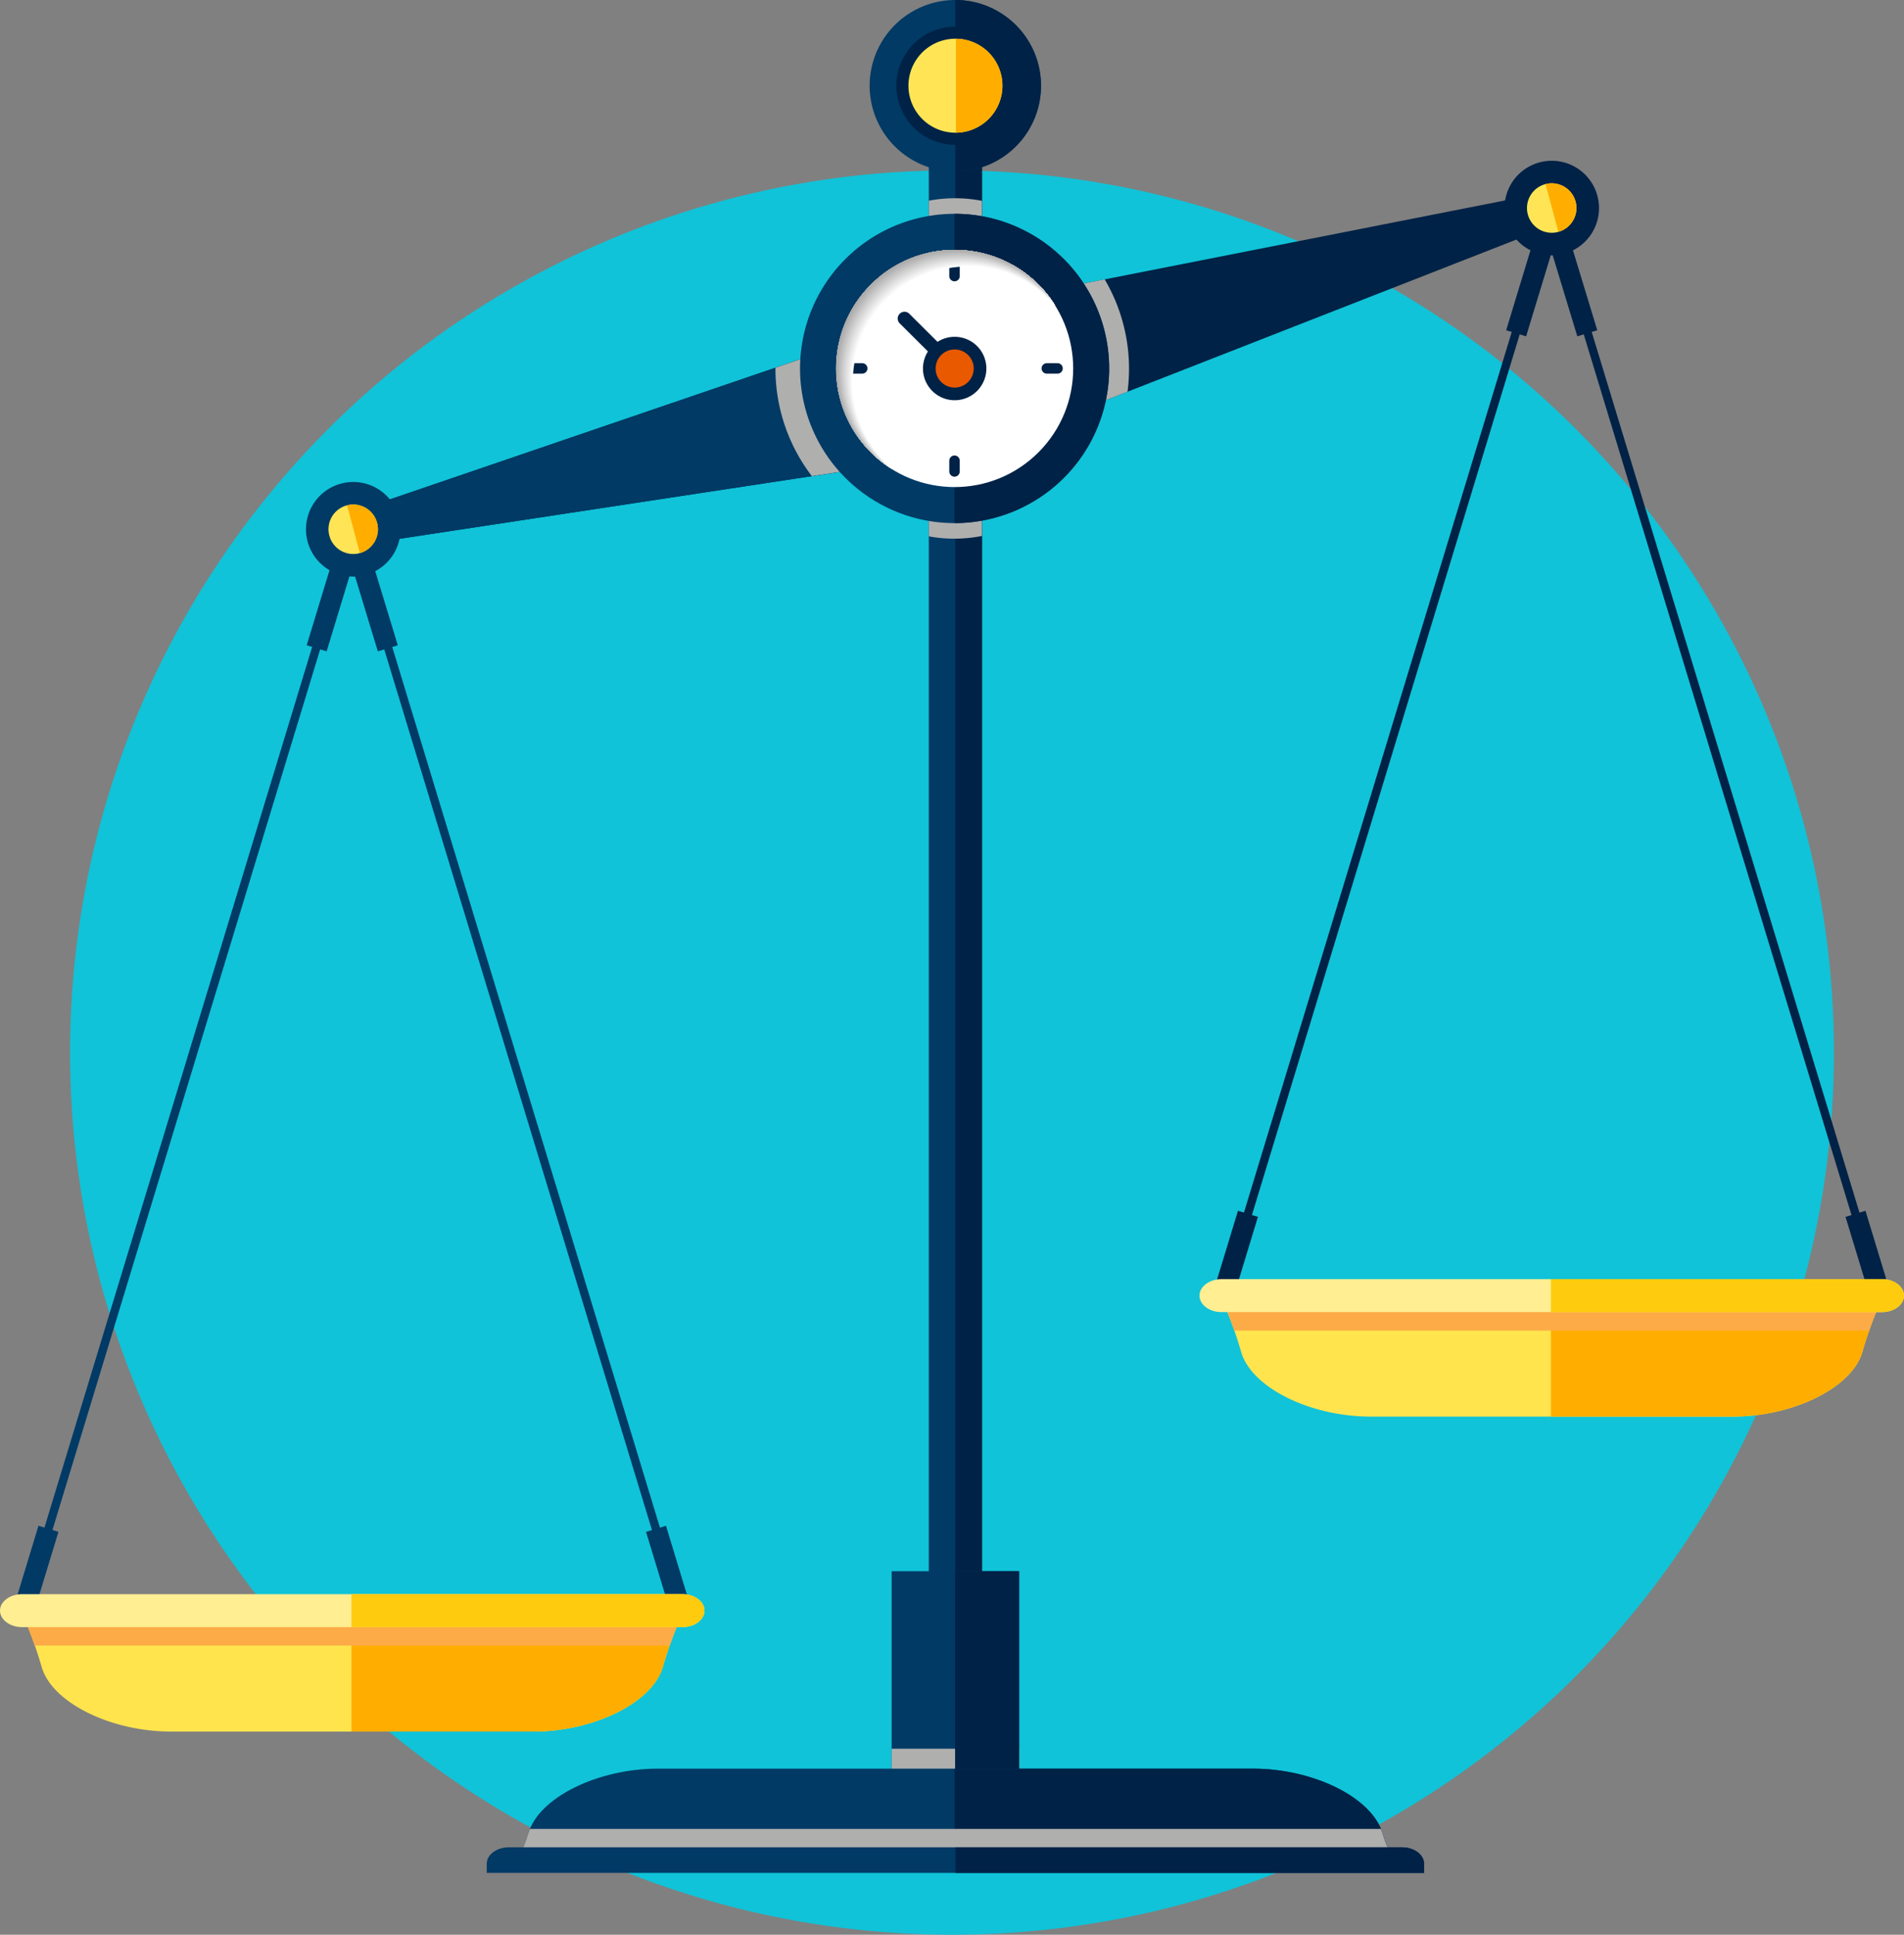 <svg xmlns="http://www.w3.org/2000/svg" xmlns:xlink="http://www.w3.org/1999/xlink" width="462" height="469.332" viewBox="0 0 462 469.332"><rect x="0" y="0" width="462" height="469.332" fill="#808080" stroke="none"/><defs><clipPath id="a"><circle cx="28.748" cy="28.748" r="28.748" transform="translate(0 40.656) rotate(-45)" fill="none"/></clipPath></defs><g transform="translate(-1032 -1406.668)"><circle cx="214" cy="214" r="214" transform="translate(1049 1448)" fill="#10c3d8"/><g transform="translate(814.58 1170.806)"><g transform="translate(442.791 275.856)"><rect width="12.907" height="394.633" fill="#003a65"/><g transform="translate(0 384.514)" style="mix-blend-mode:multiply;isolation:isolate"><rect width="12.907" height="10.119" transform="translate(0 0)" fill="#afafae"/></g><g transform="translate(6.423)"><rect width="6.484" height="394.633" fill="#002246"/></g></g><g transform="translate(433.773 617.01)"><g transform="translate(0 0)"><rect width="30.944" height="53.479" fill="#003a65"/></g><g transform="translate(0 43.056)" style="mix-blend-mode:multiply;isolation:isolate"><rect width="30.944" height="10.423" fill="#afafae"/></g><g transform="translate(15.399 0)"><rect width="15.545" height="53.479" fill="#002246"/></g></g><g transform="translate(217.42 363.407)"><g transform="translate(3.017 0)"><g transform="translate(1.447 0.443)"><rect width="275.28" height="2.024" transform="matrix(0.291, -0.957, 0.957, 0.291, 0, 263.365)" fill="#003a65"/></g><g transform="translate(71.4)"><rect width="30.296" height="5.059" transform="matrix(0.291, -0.957, 0.957, 0.291, 0, 28.985)" fill="#003a65"/></g><g transform="translate(0 242.581)"><rect width="21.728" height="5.059" transform="matrix(0.291, -0.957, 0.957, 0.291, 0, 20.787)" fill="#003a65"/></g></g><g transform="translate(82.865 0)"><g transform="translate(1.568 0.442)"><rect width="2.024" height="275.28" transform="matrix(0.957, -0.291, 0.291, 0.957, 0, 0.589)" fill="#003a65"/></g><g transform="translate(0 0)"><rect width="5.059" height="30.296" transform="translate(0 1.472) rotate(-16.916)" fill="#003a65"/></g><g transform="translate(73.893 242.581)"><rect width="5.059" height="21.728" transform="matrix(0.957, -0.291, 0.291, 0.957, 0, 1.472)" fill="#003a65"/></g></g><g transform="translate(0 259.159)"><g transform="translate(5.438 4.946)"><path d="M398.988,1784.07a94.034,94.034,0,0,0-4.709,12.858c-2.59,8.546-16.721,15.538-31.4,15.538H275.028c-14.682,0-28.814-6.992-31.4-15.538a94.018,94.018,0,0,0-4.709-12.858Z" transform="translate(-238.916 -1784.07)" fill="#ffe44e"/></g><g transform="translate(85.276 4.946)"><path d="M554.519,1784.07v28.4h44.122c14.682,0,28.814-6.992,31.4-15.538a94.052,94.052,0,0,1,4.709-12.858Z" transform="translate(-554.519 -1784.07)" fill="#ffae00"/></g><g transform="translate(5.438 4.946)" style="mix-blend-mode:multiply;isolation:isolate"><path d="M396.007,1791.6a74.652,74.652,0,0,1,2.981-7.534H238.916a74.631,74.631,0,0,1,2.98,7.534Z" transform="translate(-238.916 -1784.07)" fill="#fdab46"/></g><g transform="translate(0 0)"><path d="M388.368,1768.523c0,2.2-2.4,4-5.339,4H222.759c-2.936,0-5.339-1.8-5.339-4s2.4-4,5.339-4h160.27C385.965,1764.519,388.368,1766.321,388.368,1768.523Z" transform="translate(-217.42 -1764.519)" fill="#ffee92"/></g><g transform="translate(85.276)"><path d="M634.852,1764.518H554.519v8.009h80.333c2.936,0,5.339-1.8,5.339-4S637.788,1764.518,634.852,1764.518Z" transform="translate(-554.519 -1764.518)" fill="#ffcb0e"/></g></g></g><g transform="translate(508.472 286.992)"><g transform="translate(3.017 0)"><g transform="translate(1.45 0.443)"><rect width="275.28" height="2.024" transform="translate(0 263.367) rotate(-73.082)" fill="#002246"/></g><g transform="translate(71.4)"><rect width="30.296" height="5.059" transform="matrix(0.291, -0.957, 0.957, 0.291, 0, 28.985)" fill="#002246"/></g><g transform="translate(0 242.581)"><rect width="21.728" height="5.059" transform="matrix(0.291, -0.957, 0.957, 0.291, 0, 20.787)" fill="#002246"/></g></g><g transform="translate(82.865 0)"><g transform="translate(1.568 0.442)"><rect width="2.024" height="275.28" transform="translate(0 0.589) rotate(-16.916)" fill="#002246"/></g><g transform="translate(0)"><rect width="5.059" height="30.296" transform="translate(0 1.472) rotate(-16.916)" fill="#002246"/></g><g transform="translate(73.893 242.581)"><rect width="5.059" height="21.728" transform="matrix(0.957, -0.291, 0.291, 0.957, 0, 1.472)" fill="#002246"/></g></g><g transform="translate(0 259.159)"><g transform="translate(5.438 4.946)"><path d="M1549.53,1482a94.034,94.034,0,0,0-4.709,12.858c-2.59,8.546-16.721,15.539-31.4,15.539H1425.57c-14.682,0-28.813-6.992-31.4-15.539a94.091,94.091,0,0,0-4.709-12.858Z" transform="translate(-1389.458 -1481.996)" fill="#ffe44e"/></g><g transform="translate(85.276 4.946)"><path d="M1705.062,1482v28.4h44.122c14.682,0,28.814-6.992,31.4-15.539A94.034,94.034,0,0,1,1785.3,1482Z" transform="translate(-1705.062 -1481.996)" fill="#ffae00"/></g><g transform="translate(5.438 4.946)" style="mix-blend-mode:multiply;isolation:isolate"><path d="M1546.55,1489.53a74.6,74.6,0,0,1,2.98-7.534H1389.458a74.663,74.663,0,0,1,2.98,7.534Z" transform="translate(-1389.458 -1481.996)" fill="#fdab46"/></g><g transform="translate(0 0)"><path d="M1538.91,1466.449c0,2.2-2.4,4-5.339,4H1373.3c-2.936,0-5.339-1.8-5.339-4s2.4-4,5.339-4h160.27C1536.507,1462.445,1538.91,1464.247,1538.91,1466.449Z" transform="translate(-1367.962 -1462.445)" fill="#ffee92"/></g><g transform="translate(85.276 0)"><path d="M1785.395,1462.445h-80.333v8.008h80.333c2.936,0,5.339-1.8,5.339-4S1788.331,1462.445,1785.395,1462.445Z" transform="translate(-1705.062 -1462.445)" fill="#ffcb0e"/></g></g></g><g transform="translate(442.791 283.951)" style="mix-blend-mode:multiply;isolation:isolate"><path d="M1108.321,426.553v81.429a34.465,34.465,0,0,0,12.907-.1V426.59a34.3,34.3,0,0,0-12.907-.036Z" transform="translate(-1108.321 -425.959)" fill="#afafae"/></g><g transform="translate(291.66 274.857)"><g transform="translate(10.69 7.595)"><path d="M845.785,427.795,704.847,482.921,555.228,505.649l-2.08-7.762,142.584-48.681,147.972-29.173Z" transform="translate(-553.148 -420.032)" fill="#002246"/></g><g transform="translate(10.69 36.76)"><path d="M695.772,535.324,553.151,584.016l2.08,7.762,149.58-22.722Z" transform="translate(-553.151 -535.324)" fill="#003a65"/></g><g transform="translate(290.81 0)"><path d="M1678.532,392.088a11.472,11.472,0,1,0-4.588,20.7q.5-.089.985-.219a11.472,11.472,0,0,0,3.6-20.477Z" transform="translate(-1660.475 -390.011)" fill="#002246"/><g transform="translate(5.478 5.477)"><path d="M1691.567,412.746a6,6,0,1,0-2.4,10.818q.262-.047.515-.115a6,6,0,0,0,1.883-10.7Z" transform="translate(-1682.128 -411.66)" fill="#ffe555"/><g transform="translate(4.499)"><path d="M1704.853,412.746a5.958,5.958,0,0,0-4.481-.993c-.156.028-.308.066-.458.1l3.1,11.577a6,6,0,0,0,1.837-10.689Z" transform="translate(-1699.914 -411.66)" fill="#ffae00"/></g></g></g><g transform="translate(113.92 28.777)" style="mix-blend-mode:multiply;isolation:isolate"><path d="M961.224,525.193a42.868,42.868,0,0,0,8.837,26.3l39.63-6.02,36.962-14.458a42.7,42.7,0,0,0-5.543-27.249l-40.533,7.991Z" transform="translate(-961.224 -503.766)" fill="#afafae"/></g><g transform="translate(0 77.922)"><path d="M528.95,700.117a11.473,11.473,0,1,0-4.588,20.7c.334-.06.663-.133.985-.219a11.472,11.472,0,0,0,3.6-20.477Z" transform="translate(-510.892 -698.039)" fill="#003a65"/><g transform="translate(5.478 5.477)"><path d="M541.985,720.775a6,6,0,1,0-2.4,10.818c.175-.031.347-.07.515-.115a6,6,0,0,0,1.883-10.7Z" transform="translate(-532.546 -719.689)" fill="#ffe555"/><g transform="translate(4.499)"><path d="M555.271,720.775a5.96,5.96,0,0,0-4.481-.993c-.157.028-.308.066-.459.1l3.1,11.578a6,6,0,0,0,1.837-10.689Z" transform="translate(-550.332 -719.689)" fill="#ffae00"/></g></g></g></g><g transform="translate(408.357 284.547)"><g transform="translate(3.19 3.181)"><path d="M1038.168,444.411a37.2,37.2,0,0,0-15.83-3.522,37.512,37.512,0,0,0-15.873,71.507,37.192,37.192,0,0,0,15.83,3.522,37.512,37.512,0,0,0,15.873-71.507Z" transform="translate(-984.812 -440.889)" fill="#003a65"/></g><g transform="translate(40.672 3.181)"><path d="M1148.855,444.411a37.2,37.2,0,0,0-15.83-3.522l-.044,0v75.027h0a37.512,37.512,0,0,0,15.874-71.507Z" transform="translate(-1132.981 -440.889)" fill="#002246"/></g><g transform="translate(0 0)"><circle cx="28.776" cy="28.776" r="28.776" transform="translate(0 40.695) rotate(-45)" fill="#fff"/><g transform="translate(4.822 4.822)"><g transform="translate(0 0)"><circle cx="25.377" cy="25.377" r="25.377" transform="translate(0 35.888) rotate(-45)" fill="none"/></g><g transform="translate(34.583 9.6)"><g transform="translate(0 47.391)"><path d="M1129.237,677.8a1.268,1.268,0,0,1-1.268-1.268v-2.6a1.268,1.268,0,0,1,2.536,0v2.6A1.268,1.268,0,0,1,1129.237,677.8Z" transform="translate(-1127.969 -672.666)" fill="#002246"/></g><path d="M1129.237,490.462a1.268,1.268,0,0,1-1.268-1.268v-2.6a1.268,1.268,0,0,1,2.536,0v2.6A1.268,1.268,0,0,1,1129.237,490.462Z" transform="translate(-1127.969 -485.327)" fill="#002246"/></g><g transform="translate(9.588 34.595)"><path d="M1033.03,586.669h-2.6a1.268,1.268,0,0,1,0-2.536h2.6a1.268,1.268,0,0,1,0,2.536Z" transform="translate(-1029.163 -584.133)" fill="#002246"/><g transform="translate(47.391)"><path d="M1220.369,586.669h-2.6a1.268,1.268,0,0,1,0-2.536h2.6a1.268,1.268,0,0,1,0,2.536Z" transform="translate(-1216.502 -584.133)" fill="#002246"/></g></g><g transform="translate(25.337 25.337)"><circle cx="7.698" cy="7.698" r="7.698" transform="translate(0 7.869) rotate(-30.736)" fill="#002246"/></g><g transform="translate(22.067 22.12)"><path d="M1092.315,550.233a1.643,1.643,0,0,1-1.163-.48l-12.173-12.12a1.648,1.648,0,1,1,2.326-2.336l12.173,12.12a1.648,1.648,0,0,1-1.163,2.816Z" transform="translate(-1078.494 -534.817)" fill="#002246"/></g><g transform="translate(31.269 31.269)"><path d="M1122.755,572.337a4.619,4.619,0,1,0,0,6.532A4.619,4.619,0,0,0,1122.755,572.337Z" transform="translate(-1114.87 -570.984)" fill="#e95900"/></g></g></g><g transform="translate(0.07 0.029)"><g transform="translate(0 0)" clip-path="url(#a)"><g transform="translate(10.097 10.097)"><path d="M1031.294,515.265a28.021,28.021,0,1,1,28.021,28.021A28.052,28.052,0,0,1,1031.294,515.265Zm-1.406,0a29.427,29.427,0,1,0,29.427-29.426A29.46,29.46,0,0,0,1029.888,515.265Z" transform="translate(-1025.462 -481.413)" fill="#fff" style="mix-blend-mode:multiply;isolation:isolate"/><path d="M1030.731,514.738a28.055,28.055,0,1,1,28.056,28.056A28.087,28.087,0,0,1,1030.731,514.738Zm-1.407,0a29.463,29.463,0,1,0,29.463-29.463A29.5,29.5,0,0,0,1029.324,514.738Z" transform="translate(-1025.041 -480.992)" fill="#fcfcfc" style="mix-blend-mode:multiply;isolation:isolate"/><path d="M1030.169,514.209a28.09,28.09,0,1,1,28.09,28.09A28.122,28.122,0,0,1,1030.169,514.209Zm-1.409,0a29.5,29.5,0,1,0,29.5-29.5A29.533,29.533,0,0,0,1028.76,514.209Z" transform="translate(-1024.62 -480.57)" fill="#f9f9f9" style="mix-blend-mode:multiply;isolation:isolate"/><path d="M1029.606,513.682a28.125,28.125,0,1,1,28.125,28.125A28.157,28.157,0,0,1,1029.606,513.682Zm-1.411,0a29.536,29.536,0,1,0,29.536-29.536A29.57,29.57,0,0,0,1028.195,513.682Z" transform="translate(-1024.198 -480.149)" fill="#f6f6f6" style="mix-blend-mode:multiply;isolation:isolate"/><path d="M1029.044,513.154a28.16,28.16,0,1,1,28.16,28.16A28.192,28.192,0,0,1,1029.044,513.154Zm-1.413,0a29.573,29.573,0,1,0,29.573-29.572A29.607,29.607,0,0,0,1027.631,513.154Z" transform="translate(-1023.776 -479.727)" fill="#f3f3f3" style="mix-blend-mode:multiply;isolation:isolate"/><path d="M1028.482,512.626a28.194,28.194,0,1,1,28.194,28.195A28.226,28.226,0,0,1,1028.482,512.626Zm-1.415,0a29.609,29.609,0,1,0,29.609-29.609A29.643,29.643,0,0,0,1027.067,512.626Z" transform="translate(-1023.355 -479.305)" fill="#f0f0f0" style="mix-blend-mode:multiply;isolation:isolate"/><path d="M1027.918,512.1a28.229,28.229,0,1,1,28.23,28.229A28.262,28.262,0,0,1,1027.918,512.1Zm-1.416,0a29.646,29.646,0,1,0,29.646-29.646A29.68,29.68,0,0,0,1026.5,512.1Z" transform="translate(-1022.933 -478.884)" fill="#ededed" style="mix-blend-mode:multiply;isolation:isolate"/><path d="M1027.356,511.57a28.264,28.264,0,1,1,28.264,28.264A28.3,28.3,0,0,1,1027.356,511.57Zm-1.418,0a29.682,29.682,0,1,0,29.682-29.682A29.716,29.716,0,0,0,1025.938,511.57Z" transform="translate(-1022.512 -478.462)" fill="#eaeaea" style="mix-blend-mode:multiply;isolation:isolate"/><path d="M1026.793,511.043a28.3,28.3,0,1,1,28.3,28.3A28.331,28.331,0,0,1,1026.793,511.043Zm-1.419,0a29.719,29.719,0,1,0,29.719-29.719A29.753,29.753,0,0,0,1025.374,511.043Z" transform="translate(-1022.09 -478.04)" fill="#e7e7e7" style="mix-blend-mode:multiply;isolation:isolate"/><path d="M1026.231,510.515a28.334,28.334,0,1,1,28.334,28.334A28.366,28.366,0,0,1,1026.231,510.515Zm-1.422,0a29.755,29.755,0,1,0,29.755-29.755A29.789,29.789,0,0,0,1024.809,510.515Z" transform="translate(-1021.668 -477.619)" fill="#e4e4e4" style="mix-blend-mode:multiply;isolation:isolate"/><path d="M1025.668,509.987a28.369,28.369,0,1,1,28.368,28.368A28.4,28.4,0,0,1,1025.668,509.987Zm-1.423,0a29.792,29.792,0,1,0,29.792-29.792A29.825,29.825,0,0,0,1024.245,509.987Z" transform="translate(-1021.247 -477.197)" fill="#e1e1e1" style="mix-blend-mode:multiply;isolation:isolate"/><path d="M1025.106,509.459a28.4,28.4,0,1,1,28.4,28.4A28.436,28.436,0,0,1,1025.106,509.459Zm-1.425,0a29.828,29.828,0,1,0,29.828-29.828A29.862,29.862,0,0,0,1023.681,509.459Z" transform="translate(-1020.826 -476.776)" fill="#dedede" style="mix-blend-mode:multiply;isolation:isolate"/><path d="M1024.543,508.932a28.438,28.438,0,1,1,28.438,28.438A28.47,28.47,0,0,1,1024.543,508.932Zm-1.427,0a29.865,29.865,0,1,0,29.865-29.865A29.9,29.9,0,0,0,1023.116,508.932Z" transform="translate(-1020.403 -476.354)" fill="#dbdbdb" style="mix-blend-mode:multiply;isolation:isolate"/><path d="M1023.98,508.4a28.473,28.473,0,1,1,28.473,28.473A28.505,28.505,0,0,1,1023.98,508.4Zm-1.429,0a29.9,29.9,0,1,0,29.9-29.9A29.935,29.935,0,0,0,1022.552,508.4Z" transform="translate(-1019.982 -475.932)" fill="#d8d8d8" style="mix-blend-mode:multiply;isolation:isolate"/><path d="M1023.417,507.876a28.508,28.508,0,1,1,28.508,28.508A28.54,28.54,0,0,1,1023.417,507.876Zm-1.431,0a29.938,29.938,0,1,0,29.938-29.938A29.972,29.972,0,0,0,1021.987,507.876Z" transform="translate(-1019.56 -475.511)" fill="#d5d5d5" style="mix-blend-mode:multiply;isolation:isolate"/><path d="M1022.855,507.348a28.542,28.542,0,1,1,28.543,28.543A28.575,28.575,0,0,1,1022.855,507.348Zm-1.432,0a29.974,29.974,0,1,0,29.975-29.974A30.009,30.009,0,0,0,1021.423,507.348Z" transform="translate(-1019.139 -475.09)" fill="#d2d2d2" style="mix-blend-mode:multiply;isolation:isolate"/><path d="M1022.293,506.82A28.577,28.577,0,1,1,1050.87,535.4,28.61,28.61,0,0,1,1022.293,506.82Zm-1.434,0a30.011,30.011,0,1,0,30.011-30.011A30.045,30.045,0,0,0,1020.859,506.82Z" transform="translate(-1018.717 -474.668)" fill="#cfcfce" style="mix-blend-mode:multiply;isolation:isolate"/><path d="M1021.73,506.292a28.612,28.612,0,1,1,28.612,28.612A28.644,28.644,0,0,1,1021.73,506.292Zm-1.436,0a30.048,30.048,0,1,0,30.048-30.047A30.082,30.082,0,0,0,1020.294,506.292Z" transform="translate(-1018.295 -474.246)" fill="#cccccb" style="mix-blend-mode:multiply;isolation:isolate"/><path d="M1021.167,505.765a28.647,28.647,0,1,1,28.647,28.647A28.679,28.679,0,0,1,1021.167,505.765Zm-1.437,0a30.084,30.084,0,1,0,30.084-30.084A30.118,30.118,0,0,0,1019.73,505.765Z" transform="translate(-1017.874 -473.825)" fill="#c9c8c8" style="mix-blend-mode:multiply;isolation:isolate"/><path d="M1020.6,505.237a28.682,28.682,0,1,1,28.682,28.682A28.714,28.714,0,0,1,1020.6,505.237Zm-1.439,0a30.121,30.121,0,1,0,30.121-30.121A30.155,30.155,0,0,0,1019.166,505.237Z" transform="translate(-1017.453 -473.403)" fill="#c5c5c5" style="mix-blend-mode:multiply;isolation:isolate"/><path d="M1020.042,504.709a28.716,28.716,0,1,1,28.716,28.717A28.749,28.749,0,0,1,1020.042,504.709Zm-1.441,0a30.157,30.157,0,1,0,30.157-30.157A30.191,30.191,0,0,0,1018.6,504.709Z" transform="translate(-1017.031 -472.982)" fill="#c2c2c2" style="mix-blend-mode:multiply;isolation:isolate"/><path d="M1019.479,504.182a28.751,28.751,0,1,1,28.751,28.751A28.784,28.784,0,0,1,1019.479,504.182Zm-1.442,0a30.194,30.194,0,1,0,30.194-30.194A30.228,30.228,0,0,0,1018.037,504.182Z" transform="translate(-1016.609 -472.56)" fill="#bfbfbf" style="mix-blend-mode:multiply;isolation:isolate"/><path d="M1018.917,503.653a28.786,28.786,0,1,1,28.786,28.786A28.819,28.819,0,0,1,1018.917,503.653Zm-1.444,0a30.23,30.23,0,1,0,30.23-30.23A30.264,30.264,0,0,0,1017.473,503.653Z" transform="translate(-1016.188 -472.138)" fill="#bcbcbc" style="mix-blend-mode:multiply;isolation:isolate"/><path d="M1018.354,503.126a28.821,28.821,0,1,1,28.821,28.821A28.854,28.854,0,0,1,1018.354,503.126Zm-1.446,0a30.267,30.267,0,1,0,30.267-30.267A30.3,30.3,0,0,0,1016.908,503.126Z" transform="translate(-1015.766 -471.717)" fill="#b9b9b9" style="mix-blend-mode:multiply;isolation:isolate"/><path d="M1017.792,502.6a28.856,28.856,0,1,1,28.856,28.856A28.888,28.888,0,0,1,1017.792,502.6Zm-1.448,0a30.3,30.3,0,1,0,30.3-30.3A30.338,30.338,0,0,0,1016.344,502.6Z" transform="translate(-1015.344 -471.295)" fill="#b6b6b6" style="mix-blend-mode:multiply;isolation:isolate"/><path d="M1017.23,502.07a28.89,28.89,0,1,1,28.89,28.89A28.923,28.923,0,0,1,1017.23,502.07Zm-1.45,0a30.34,30.34,0,1,0,30.34-30.34A30.374,30.374,0,0,0,1015.78,502.07Z" transform="translate(-1014.923 -470.873)" fill="#b3b3b3" style="mix-blend-mode:multiply;isolation:isolate"/><path d="M1016.666,501.542a28.925,28.925,0,1,1,28.925,28.925A28.958,28.958,0,0,1,1016.666,501.542Zm-1.451,0a30.377,30.377,0,1,0,30.376-30.376A30.411,30.411,0,0,0,1015.215,501.542Z" transform="translate(-1014.501 -470.452)" fill="#b0b0b0" style="mix-blend-mode:multiply;isolation:isolate"/><path d="M1016.1,501.014a28.96,28.96,0,1,1,28.96,28.96A28.993,28.993,0,0,1,1016.1,501.014Zm-1.453,0a30.413,30.413,0,1,0,30.413-30.413A30.447,30.447,0,0,0,1014.651,501.014Z" transform="translate(-1014.08 -470.03)" fill="#adadad" style="mix-blend-mode:multiply;isolation:isolate"/><path d="M1015.541,500.486a28.995,28.995,0,1,1,28.995,28.995A29.028,29.028,0,0,1,1015.541,500.486Zm-1.455,0a30.45,30.45,0,1,0,30.45-30.449A30.484,30.484,0,0,0,1014.086,500.486Z" transform="translate(-1013.658 -469.609)" fill="#aaa" style="mix-blend-mode:multiply;isolation:isolate"/><path d="M1014.979,499.959a29.03,29.03,0,1,1,29.029,29.03A29.062,29.062,0,0,1,1014.979,499.959Zm-1.457,0a30.486,30.486,0,1,0,30.486-30.486A30.521,30.521,0,0,0,1013.522,499.959Z" transform="translate(-1013.236 -469.187)" fill="#a7a7a6" style="mix-blend-mode:multiply;isolation:isolate"/><path d="M1014.416,499.431a29.064,29.064,0,1,1,29.064,29.064A29.1,29.1,0,0,1,1014.416,499.431Zm-1.458,0a30.523,30.523,0,1,0,30.523-30.523A30.557,30.557,0,0,0,1012.958,499.431Z" transform="translate(-1012.815 -468.765)" fill="#a4a4a3" style="mix-blend-mode:multiply;isolation:isolate"/><path d="M1013.853,498.9a29.1,29.1,0,1,1,29.1,29.1A29.132,29.132,0,0,1,1013.853,498.9Zm-1.46,0a30.559,30.559,0,1,0,30.559-30.559A30.594,30.594,0,0,0,1012.393,498.9Z" transform="translate(-1012.393 -468.344)" fill="#a1a1a0" style="mix-blend-mode:multiply;isolation:isolate"/></g></g></g></g><g transform="translate(335.524 664.901)"><g transform="translate(5.438)"><path d="M922.361,1954.013s-2.119,1.943-4.709-6.6-16.721-15.539-31.4-15.539H741.9c-14.682,0-28.814,6.992-31.4,15.539s-4.709,6.6-4.709,6.6Z" transform="translate(-705.785 -1931.871)" fill="#003a65"/></g><g transform="translate(113.528)"><path d="M1133.07,1954.013v-22.142h72.374c14.682,0,28.814,6.992,31.4,15.539s4.709,6.6,4.709,6.6Z" transform="translate(-1133.07 -1931.871)" fill="#002246"/></g><g transform="translate(6.666 14.608)" style="mix-blend-mode:multiply;isolation:isolate"><path d="M710.638,1997.151h214.12c-.863-.484-2.106-2.064-3.481-6.6-.095-.312-.209-.622-.335-.931H714.454c-.125.308-.24.618-.335.931C712.744,1995.087,711.5,1996.667,710.638,1997.151Z" transform="translate(-710.638 -1989.617)" fill="#afafae"/></g><g transform="translate(0 19.079)"><path d="M906.4,2007.292H689.628c-2.936,0-5.339,1.8-5.339,4v2.209H911.74V2011.3C911.74,2009.094,909.338,2007.292,906.4,2007.292Z" transform="translate(-684.289 -2007.292)" fill="#003a65"/></g><g transform="translate(113.726 19.079)"><path d="M1242.239,2007.292H1133.852v6.214h113.726V2011.3C1247.578,2009.094,1245.175,2007.292,1242.239,2007.292Z" transform="translate(-1133.852 -2007.292)" fill="#002246"/></g></g><g transform="translate(428.44 235.862)"><path d="M1081.167,237.814a20.619,20.619,0,0,0-8.775-1.952,20.794,20.794,0,0,0-8.8,39.639,20.616,20.616,0,0,0,8.775,1.952,20.794,20.794,0,0,0,8.8-39.638Z" transform="translate(-1051.59 -235.862)" fill="#003a65"/><g transform="translate(20.777)"><path d="M1142.524,237.814a20.62,20.62,0,0,0-8.775-1.952h-.025v41.59h0a20.794,20.794,0,0,0,8.8-39.638Z" transform="translate(-1133.724 -235.862)" fill="#002246"/></g></g><g transform="translate(434.918 242.315)"><g transform="translate(0 0)"><path d="M1102.526,266.5a14.341,14.341,0,1,0-12.235,23.5c.423.036.844.054,1.26.054a14.341,14.341,0,0,0,10.974-23.559Z" transform="translate(-1077.199 -261.372)" fill="#002246"/></g><g transform="translate(2.945 2.945)"><path d="M1108.966,277.085a11.4,11.4,0,1,0-9.723,18.679c.336.029.671.043,1,.043a11.4,11.4,0,0,0,8.721-18.722Z" transform="translate(-1088.839 -273.012)" fill="#ffe555"/><g transform="translate(11.497 0.012)"><path d="M1142.918,277.12a11.322,11.322,0,0,0-7.736-4.028c-.3-.026-.6-.03-.893-.033v22.779a11.394,11.394,0,0,0,8.63-18.718Z" transform="translate(-1134.288 -273.059)" fill="#ffae00"/></g></g></g></g></g></svg>